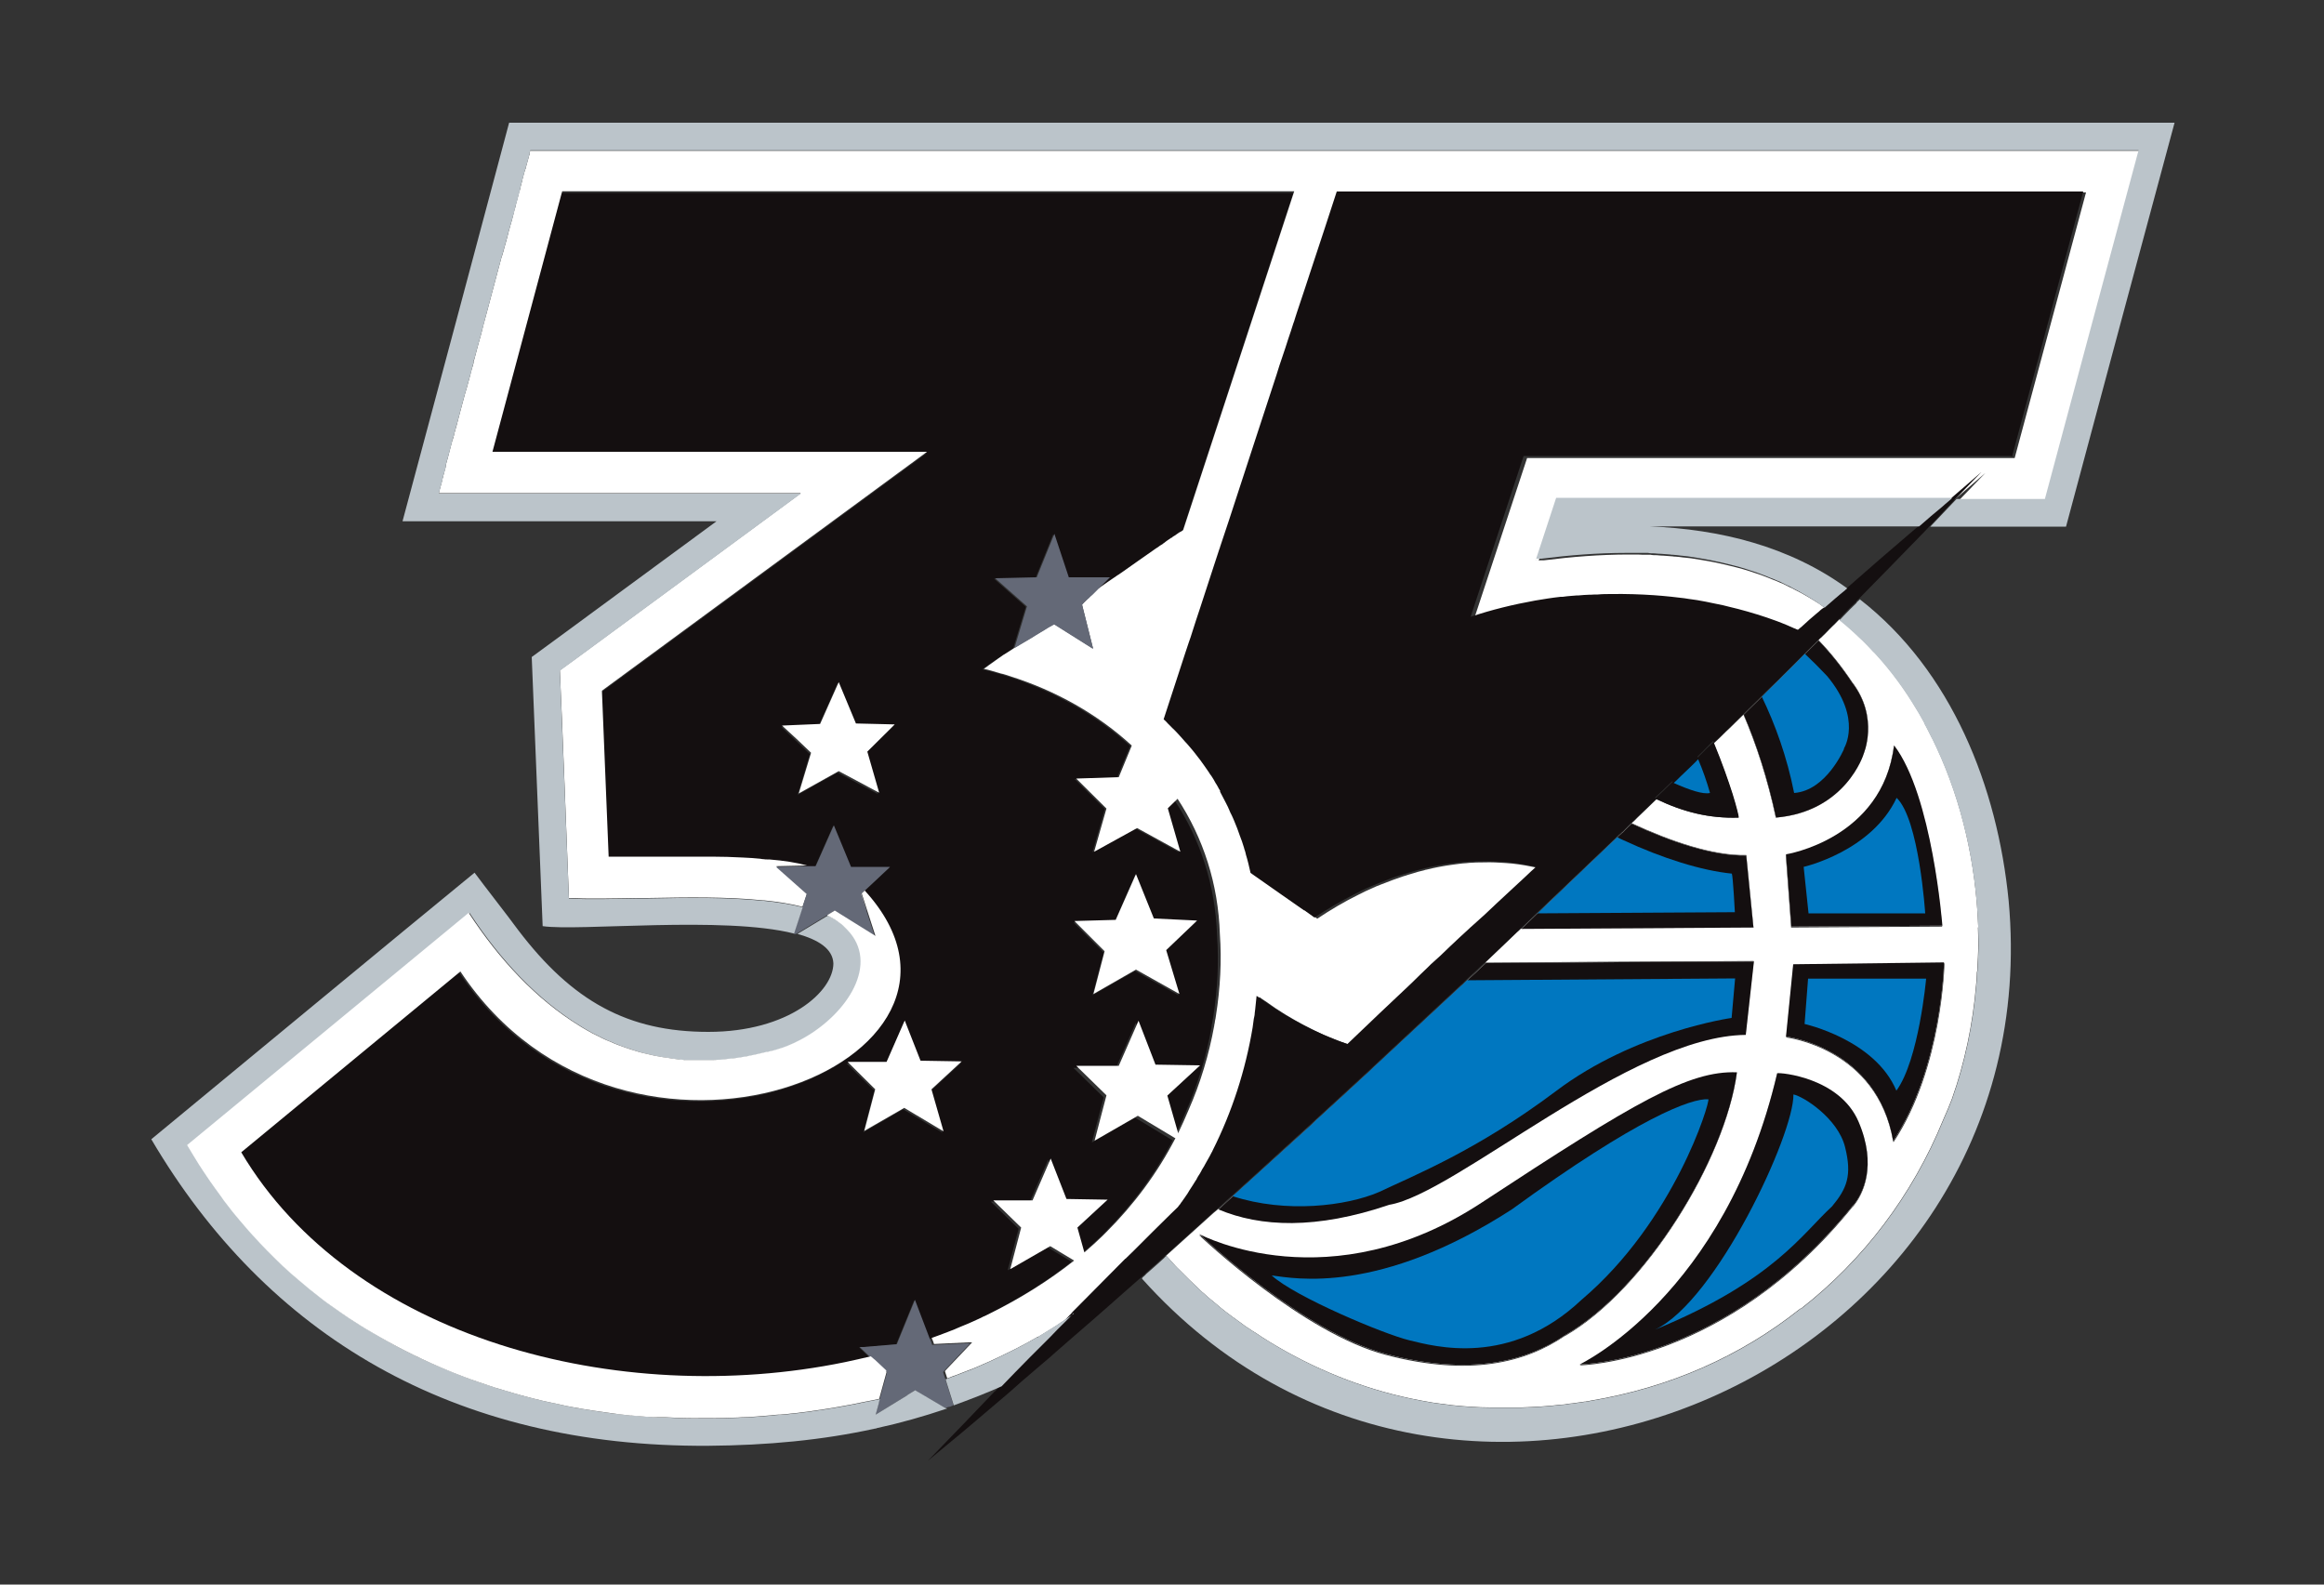 <?xml version="1.0" encoding="UTF-8"?>
<svg xmlns="http://www.w3.org/2000/svg" xmlns:xlink="http://www.w3.org/1999/xlink" id="Layer_1" data-name="Layer 1" viewBox="0 0 100 68.18">
  <rect x="0" y="0" width="100" height="68.18" fill="#333333" stroke="none"/>
  <defs>
    <style>
      .cls-1 {
        clip-path: url(#clippath);
      }

      .cls-2 {
        fill: none;
      }

      .cls-2, .cls-3, .cls-4, .cls-5, .cls-6, .cls-7, .cls-8 {
        stroke-width: 0px;
      }

      .cls-9 {
        clip-path: url(#clippath-1);
      }

      .cls-3 {
        fill: #646977;
      }

      .cls-4 {
        fill: #140f10;
      }

      .cls-5 {
        fill: #bbc4ca;
      }

      .cls-6 {
        fill: #fff;
      }

      .cls-7 {
        fill: #ec008c;
      }

      .cls-8 {
        fill: #0077c0;
      }
    </style>
    <clipPath id="clippath">
      <rect class="cls-2" y="0" width="100" height="68.18"></rect>
    </clipPath>
    <clipPath id="clippath-1">
      <rect class="cls-2" y="0" width="100" height="68.18"></rect>
    </clipPath>
  </defs>
  <g id="OM_35_Anniv_FULL_COLOR" data-name="OM 35 Anniv_FULL_COLOR">
    <g class="cls-1">
      <g class="cls-9">
        <polyline class="cls-7" points="64.63 25.93 64.62 25.93 64.63 25.92 64.63 25.93"></polyline>
        <path class="cls-6" d="m85.12,39.89s0-.02,0-.03v-.03c-.1-2.66-.69-5.31-1.79-7.68-.04-.08-.07-.15-.11-.23-.03-.07-.07-.15-.11-.22-.05-.1-.1-.2-.15-.3-.05-.1-.1-.2-.16-.3,0,0,0,0,0-.02-.05-.09-.1-.19-.15-.27-.05-.1-.11-.19-.17-.29-.51-.86-1.1-1.67-1.77-2.4-.04-.04-.08-.09-.12-.12-.11-.12-.22-.24-.34-.36-.08-.08-.16-.16-.24-.23-.27-.26-.56-.52-.86-.76-.04.04-.07.07-.1.1-.07.07-.13.14-.2.2l-.1.1-.05.05c-.1.11-.21.21-.31.31-.02.02-.03.04-.06.05l-.08.08c.52.54,1,1.14,1.44,1.8,1.19,1.54.49,3.11.49,3.11,0,0-.76,2.47-3.77,2.73-.36-1.68-.84-3.15-1.39-4.43-.19.19-.39.38-.59.58l-.18.17c-.16.16-.33.33-.51.49.35.85.61,1.59.79,2.16.18.58.27.96.27,1.03-1.26.04-2.37-.24-3.52-.79-.29.28-.56.54-.82.79l-.02.02c-.07.08-.15.15-.23.22,1.71.79,3.5,1.4,4.93,1.37l.31,3.11-10.01.06c-.06.06-.12.12-.18.17-.39.38-.83.79-1.35,1.29,6.12-.05,11.55-.07,11.55-.07l-.35,3.16c-4.96.04-12.49,6.84-15.34,7.31-3.15,1.07-5.54.96-7.35.2-.06.05-.12.11-.19.16l-.72.65c-.44.4-.89.8-1.33,1.2.04.04.08.09.12.13.09.1.18.2.27.3.06.06.12.13.19.19l.29.29s.06.06.09.09c.02.02.03.03.05.05.06.06.13.12.19.18.08.08.16.15.24.23h0c.06.06.12.12.19.17.09.08.17.16.26.23.16.13.32.26.48.4.08.06.16.13.24.19.02,0,.02.02.04.03.07.05.14.1.21.16.02,0,.03.02.05.03,0,0,.02.02.03.02.1.07.19.15.3.22.04.03.08.06.12.09.06.04.12.09.18.12.1.07.2.14.31.2.2.14.41.27.62.4h0c1.87,1.14,3.93,1.98,6.08,2.43.3.06.6.12.91.17.12.02.24.03.36.05.08,0,.16.02.23.03.05,0,.09.01.14.02.03,0,.06,0,.09.01.27.03.54.05.82.07.29.02.57.03.86.03.1,0,.19,0,.3,0,.23,0,.45,0,.67,0,.12,0,.23,0,.35,0,.58-.02,1.14-.05,1.71-.12.11,0,.23-.02.33-.04.11-.01.22-.02.33-.04.12-.02.24-.03.35-.05.03,0,.06,0,.08-.01.06,0,.11-.02.17-.03,3.42-.57,6.47-1.92,9.03-3.96,0,0,.01,0,.02,0,0,0,0,0,.01,0,2.69-2.1,4.8-4.89,6.12-8.12t0,0s.02-.05.03-.07c.12-.27.24-.55.35-.84.55-1.56.9-3.22,1.04-4.91.02-.14.02-.27.03-.41,0-.06,0-.13.02-.19v-.02c.02-.37.04-.75.05-1.12,0-.23-.02-.47-.02-.71m-3.62-7.82c1.65,2.15,2.08,7.77,2.08,7.77l-6.5.04-.23-3.11s4.15-.65,4.65-4.69m-14.15,25.37c-1.69,1.15-4.1,1.77-7.71.82-3.56-.93-7.91-5.03-8.04-5.16.16.08,5.63,2.93,12.15-1.35,6.61-4.34,8.92-5.69,10.99-5.61-.5,3.73-3.92,9.31-7.38,11.3m12.38-5.57c-5.46,6.77-11.76,6.84-11.76,6.84,0,0,6.26-2.96,8.5-12.53.15-.04,2.69.19,3.5,2.08.81,1.88.19,3.11-.23,3.61m1.73-2.77c-.69-4.04-4.61-4.5-4.61-4.5l.31-3.11,6.5-.08s-.08,4.5-2.19,7.69"></path>
        <path class="cls-6" d="m74.74,46.14c-.5,3.73-3.92,9.31-7.38,11.3-1.69,1.15-4.1,1.77-7.71.82-3.56-.93-7.91-5.03-8.05-5.16.16.08,5.63,2.93,12.15-1.35,6.61-4.34,8.92-5.69,10.99-5.61"></path>
        <path class="cls-6" d="m75.47,41.37l-.35,3.16c-4.96.04-12.49,6.84-15.34,7.31-3.15,1.07-5.54.96-7.35.2.07-.06.14-.12.2-.18l.26-.24s.1-.09.15-.13c.35-.32.7-.63,1.05-.95l1.26-1.15c.37-.33.73-.67,1.1-1l.02-.02s.1-.09.15-.14c.77-.71,1.55-1.42,2.33-2.14l.2-.19c1.26-1.17,2.52-2.34,3.74-3.48.02-.01.03-.02.05-.04l.05-.05s.05-.05.07-.07c.02-.02.05-.05.07-.07.09-.08.17-.16.26-.24.11-.1.22-.2.33-.31.08-.07.15-.14.22-.2,6.12-.05,11.55-.07,11.55-.07"></path>
        <path class="cls-6" d="m75.47,39.91l-10.01.06.14-.13.26-.25.28-.27h0l3.36-3.2.04-.04.04-.04h0s0,0,0,0l.09-.09.07-.06.06-.06h.02c.08-.09.15-.16.23-.24l.08-.08s.05-.05.08-.07c1.71.79,3.5,1.4,4.93,1.37l.31,3.11Z"></path>
        <path class="cls-6" d="m79.73,51.87c-5.46,6.77-11.76,6.84-11.76,6.84,0,0,6.26-2.96,8.5-12.53.15-.04,2.69.19,3.5,2.08s.19,3.11-.23,3.61"></path>
        <path class="cls-6" d="m80.19,32.45s-.76,2.47-3.77,2.73c-.36-1.68-.84-3.15-1.39-4.43l.21-.21c.16-.16.33-.32.5-.49l.06-.06h0s.08-.08.12-.12l.08-.08c.16-.16.33-.32.51-.49.15-.15.29-.3.44-.44l.22-.22c.15-.15.3-.3.44-.44l.05-.05.59-.59h0c.52.54,1,1.14,1.44,1.8,1.19,1.54.49,3.11.49,3.11"></path>
        <path class="cls-6" d="m83.58,39.83l-6.5.04-.23-3.11s4.15-.65,4.65-4.69c1.65,2.15,2.08,7.77,2.08,7.77"></path>
        <path class="cls-6" d="m83.65,41.41s-.08,4.5-2.19,7.69c-.69-4.04-4.61-4.5-4.61-4.5l.31-3.11,6.5-.08Z"></path>
        <path class="cls-4" d="m50.6,34.39l-.02.02-.4.39.54,1.87-1.86-1.02-1.85,1.02.53-1.86-1.3-1.29,1.83-.06.56-1.36c-1.46-1.34-3.28-2.36-5.29-3-.08-.02-.16-.05-.25-.08-.06-.02-.12-.04-.19-.05-.1-.03-.2-.06-.31-.09-.11-.02-.21-.05-.32-.08.01-.01.03-.02.04-.03.05-.05.12-.09.18-.13.05-.04.11-.08.17-.12.06-.04.12-.08.18-.12.03-.02.06-.04.1-.06.03-.02.06-.05.1-.07h0s.03-.02.05-.03c.02-.01.03-.02.05-.03,0,0,.02,0,.02-.01,0,0,.02-.02.03-.02.13-.09.27-.19.41-.29l.54-1.78-1.37-1.21h.04l1.76-.04v-.02s.75-1.85.75-1.85l.62,1.87h1.79l-.51.51c.27-.19.54-.38.81-.56.02-.02.03-.02.05-.03.02-.02.05-.04.08-.06.02-.01.04-.02.05-.03.04-.03.09-.06.13-.09.06-.05.12-.09.18-.13.12-.09.25-.17.37-.26.12-.09.25-.17.36-.25.09-.06.17-.12.26-.17,0,0,0,0,0,0h0c.06-.04.11-.08.16-.11.03-.02.06-.04.09-.06.04-.02.07-.05.11-.08.02,0,.03-.02.05-.03.03-.02.05-.04.08-.05h0s.02-.02.02-.02c0,0,.02-.01.03-.02.03-.02.06-.04.09-.06t0,0s.05-.03.07-.05c.03-.02.06-.04.09-.06,0,0,.01,0,.02-.01,0,0,.02,0,.02-.02,0,0,0,0,.02-.01,0,0,0,0,0,0,0,0,.01,0,.02,0h0s.02-.01.02-.02c0,0,.01-.01.02-.02.02-.01.03-.02.05-.03.05-.04.09-.07.14-.1,0,0,.01,0,.02-.01.03-.02.06-.04.09-.06,0,0,.01,0,.02-.01,0,0,.01,0,.02-.01.03-.02.05-.04.08-.05,0,0,.02-.01.03-.02l4.78-14.58h-31.5l-3,11.21h18.71l-13.99,10.28.29,7.14c.1,0,.2,0,.31,0,.35,0,.75,0,1.18,0,.28,0,.57,0,.87,0,.1,0,.21,0,.31,0t0,0s.01,0,.02,0t0,0h0s0,0,0,0h0s0,0,0,0h0c.08,0,.16,0,.24,0h0c.17,0,.35,0,.52,0,.32,0,.65,0,.98,0,.22,0,.44,0,.67.01.16,0,.32,0,.48.02.08,0,.16,0,.23.01.12,0,.24.01.36.02.12,0,.23.02.35.03.05,0,.11,0,.16.02.02,0,.04,0,.05,0h0s.03,0,.04,0c.03,0,.06,0,.09,0,0,0,.02,0,.03,0,.63.05,1.19.14,1.63.26h.39s.78-1.76.78-1.76l.74,1.79h1.68l-1.11,1.04c6.72,7.36-10.3,14.17-17.4,3.48l-9.43,7.78c4.74,8,16.21,11.04,25.98,9.03.37-.08.74-.16,1.11-.25l-.46-.44h.16s1.44-.12,1.44-.12l.78-1.91.4,1.05.24.63c.23-.09.47-.17.7-.26.09-.04.17-.07.26-.1.08-.03.16-.06.23-.1.04-.02.08-.03.12-.05.16-.07.31-.13.47-.2.12-.05.24-.11.35-.16.06-.03.12-.05.17-.08.07-.04.15-.07.22-.11,1.29-.64,2.51-1.4,3.61-2.27l-1.03-.62-1.72.99.47-1.79-1.2-1.17h1.69l.78-1.8.68,1.74,1.77.03-1.3,1.2.3,1.06s.05-.04.08-.06c0,0,0,0,0,0,.23-.2.46-.4.68-.61.06-.06.12-.12.18-.18,1.18-1.18,2.19-2.52,2.97-4.02h-.02s-1.6-.97-1.6-.97l-1.86,1.07.51-1.94-1.3-1.27h1.83l.85-1.94.73,1.89,1.92.03-1.41,1.3.45,1.59v.03c.17-.33.32-.67.46-1,.51-1.16.89-2.39,1.11-3.65,0,0,0-.01,0-.02,0-.06.02-.12.03-.17.01-.07.02-.14.04-.22.19-1.2.25-2.37.17-3.52-.07-2.17-.72-4.14-1.82-5.82m-13.28-2.05l.51,1.77-1.74-.93-1.72.96.53-1.75-.64-.61-.6-.57,1.63-.07.8-1.8.74,1.78,1.67.04-1.18,1.17Zm2.76,14.52l.52,1.82h0s-1.69-1.01-1.69-1.01l-1.71.99.47-1.79-1.19-1.17h1.69l.78-1.79h0s0,0,0,0l.68,1.74,1.77.03-1.3,1.2Zm10.67-4.1l-1.86-1.04-1.83,1.04.48-1.83-1.3-1.3,1.78-.05.87-1.98.76,1.92,1.86.08-1.32,1.27.57,1.89Z"></path>
        <path class="cls-6" d="m22.82,6.46h0s-.02.07-.03.11c0,0,0,.01,0,.02,0,.01,0,.03,0,.04,0,.02-.01.04-.02.05-.03.1-.05.21-.09.33-.01.04-.02.07-.03.11-.01.04-.02.07-.03.11,0,.02,0,.04-.02.06,0,.02,0,.04-.02.06t0,0c-.02.06-.03.12-.05.18h0c-.02.06-.03.13-.05.19h0s0,.02,0,.03c-.02.05-.03.11-.05.17-.01.04-.02.08-.03.12,0,.03-.02.06-.02.09h0s0,.04-.02.06h0c-.02.05-.03.1-.04.15-.02.07-.04.15-.06.23-.02.07-.04.15-.06.22,0,.01,0,.02,0,.03,0,.02,0,.03-.02.05,0,.02,0,.04-.01.05,0,.03-.02.07-.03.1-.01.04-.02.09-.03.13-.03.12-.06.23-.09.35-.02.05-.03.11-.05.17-.02.06-.03.12-.05.18-.01.03-.02.07-.03.1,0,.04-.02.09-.03.13-.05.2-.11.41-.17.62,0,.02-.01.05-.02.07-.01.05-.02.09-.04.14-.01.04-.02.09-.04.13h0s-.02.07-.03.1c-.21.79-.43,1.61-.65,2.44-.07.25-.14.51-.2.77h0c-.05.18-.1.36-.15.54-.05.18-.09.35-.14.53,0,.02-.01.04-.02.06,0,.02,0,.04-.02.06,0,0,0,.02,0,.03h0s0,.02,0,.03c-.02.08-.04.17-.07.25h0s-.03.11-.03.11c-.02.06-.03.11-.04.16-.05.19-.1.37-.15.55-.03.09-.05.18-.08.27-.02.09-.05.17-.07.26-.02.09-.05.17-.07.26-.02.09-.05.18-.07.26-.04.17-.09.33-.13.5-.02.09-.05.17-.07.25-.01.05-.02.09-.04.14,0,.03-.02.06-.02.09,0,0,0,0,0,0,0,.02-.01.05-.02.07,0,.04-.02.07-.03.11,0,.02-.01.03-.02.05-.06.23-.12.44-.17.65-.04.14-.07.27-.11.4h0s0,.01,0,.02c0,0,0,0,0,.01,0,0,0,0,0,.01,0,0,0,.02,0,.02h0s-.02.08-.03.12c-.02.06-.03.12-.05.18-.01.05-.02.09-.04.13,0,0,0,.01,0,.02,0,.04-.02.08-.03.11,0,0,0,.02,0,.03-.06.23-.12.43-.16.59h15.58l-9.6,7.06-.77.56c.09,1.88.32,7.97.39,9.8.82.04,1.86.02,2.99,0,.1,0,.21,0,.32,0h.11c1.62-.03,3.38-.06,4.92.1.02,0,.03,0,.05,0,.6.06,1.16.15,1.67.28h0s0-.01,0-.01h0s.19-.57.19-.57l-1.32-1.17,1.32-.03h0c-.44-.12-1-.21-1.63-.26,0,0-.02,0-.03,0-.03,0-.05,0-.09,0,0,0,.02,0,.02,0-.04,0-.09,0-.13-.01-.05,0-.11-.01-.16-.02-.12-.01-.23-.02-.35-.03-.12,0-.24-.02-.36-.02-.08,0-.16-.01-.23-.01-.16,0-.32-.02-.48-.02-.23,0-.44-.01-.67-.01-.33,0-.65,0-.98,0-.17,0-.35,0-.52,0h0c-.08,0-.16,0-.24,0h0s0,0,0,0h0s0,0,0,0h0s0,0,0,0c0,0-.01,0-.02,0t0,0c-.1,0-.21,0-.31,0-.3,0-.59,0-.87,0-.43,0-.83,0-1.18,0-.11,0-.21,0-.31,0l-.29-7.14,13.99-10.28h-18.7l3-11.21h31.5l-4.78,14.58s-.02.01-.03.02c-.03.02-.05.04-.08.05,0,0,0,0-.02.01,0,0,0,0-.02.01-.01,0-.03.02-.04.03-.02,0-.03.02-.05.03-.05.03-.1.07-.16.11-.02,0-.03.02-.05.03,0,0-.01,0-.02.02,0,0-.02,0-.02.02,0,0,0,0-.02,0,0,0,0,0,0,0,0,0,0,0-.02.01,0,0-.02.01-.02.02,0,0,0,0-.02.01-.03.02-.06.04-.09.06-.02.02-.05.03-.07.05h0s-.06.05-.09.07c0,0-.02.01-.03.02,0,0-.02.01-.02.02h0s-.05.03-.08.05c-.02.01-.03.02-.05.03-.04.03-.07.05-.11.08-.02.01-.03.02-.05.03-.28.2-.57.4-.87.61-.17.12-.33.23-.51.36-.05.03-.09.06-.13.09-.04.03-.09.06-.13.09-.02,0-.03.02-.05.03-.27.18-.54.37-.81.56l-.21.21-.02.02-.07.06h0s-.03.03-.05.05h0s-.03.03-.05.05l-.29.29s0,0,0,0h0s0,.02,0,.02l.46,1.83h0v.04s-1.66-1.05-1.66-1.05c-.15.08-.33.18-.51.3-.06.03-.13.08-.2.12-.03.02-.07.04-.1.06-.06.04-.13.08-.19.12h-.02s-.01.02-.01.02l-.04.02-.39.23-.03.02c-.05.03-.11.07-.16.1-.14.09-.28.18-.42.27l-.05.03s-.02.01-.03.02c0,0-.01,0-.02.01-.02.01-.03.02-.05.03.02,0,.03-.02.05-.03-.15.1-.3.21-.44.31-.07.05-.14.1-.21.15-.05.04-.11.08-.16.12-.02,0-.03.02-.04.03.11.02.21.05.32.08.1.03.2.06.31.09.06.02.12.04.19.05.08.02.16.05.25.08,2.02.63,3.83,1.66,5.29,3l-.56,1.36-1.83.06,1.3,1.29-.53,1.86,1.85-1.02,1.86,1.02-.54-1.87.4-.39.02-.02c1.1,1.68,1.75,3.65,1.82,5.82.08,1.14.02,2.32-.17,3.52-.01.07-.02.15-.04.22,0,.06-.02.12-.03.17,0,0,0,0,0,.02-.23,1.27-.6,2.49-1.11,3.65-.14.33-.29.67-.45,1v-.03s-.46-1.6-.46-1.6l1.41-1.3-1.92-.03-.73-1.89-.85,1.94h-1.83l1.3,1.27-.51,1.95,1.86-1.07,1.6.96h.02c-.78,1.51-1.79,2.86-2.97,4.04-.06.06-.12.12-.18.18-.25.24-.5.47-.77.7h0s-.3-1.07-.3-1.07l1.3-1.2-1.77-.03-.68-1.74-.78,1.8h-1.69l1.2,1.17-.47,1.79,1.72-.99,1.03.62c-1.1.87-2.32,1.63-3.61,2.27-.07.04-.15.07-.22.11-.06.02-.12.05-.17.08-.12.05-.23.11-.35.16-.16.07-.31.14-.47.2-.04.02-.08.03-.12.05-.08.03-.16.07-.23.1-.09.03-.18.07-.26.1-.24.09-.47.18-.7.26l.06.14.02.06.02.06,1.48-.07h.16s-1.14,1.2-1.14,1.2l-.03.04.1.31c.13-.05.3-.12.4-.15.12-.05.24-.09.36-.14.02,0,.04-.01.05-.02.02,0,.05-.02.08-.03.09-.03.17-.07.26-.1.12-.05.24-.1.37-.16.47-.2.94-.43,1.4-.66.32-.16.63-.33.94-.51h0s.02-.01.03-.02c0,0,0,0,.02,0,0,0,.01,0,.02-.01.01,0,.03-.01.04-.02h0s0,0,0,0c.12-.08.24-.14.36-.22.14-.09.27-.17.4-.25.13-.09.26-.18.4-.26.13-.09.26-.18.39-.27h0c.76-.77,1.52-1.53,2.26-2.27h.01c.22-.22.43-.44.65-.65l.55-.55c.26-.25.52-.51.77-.76.09-.09.19-.18.28-.27,0,0,0,0,0,0,.01-.01.02-.02.03-.04,0-.01.02-.02.03-.04.02-.04.05-.08.08-.11.03-.03.05-.07.08-.11.05-.07.09-.13.14-.2.02-.02.03-.05.05-.07.03-.05.06-.1.09-.15.1-.15.19-.29.28-.44,0-.02.02-.03.03-.04,0,0,0,0,0-.01.02-.04.04-.08.06-.11.05-.08.1-.16.15-.25.02-.03.04-.06.05-.09.04-.06.07-.13.11-.19.03-.05.06-.11.09-.16.06-.12.12-.23.19-.35.02-.03.03-.05.04-.08.83-1.66,1.41-3.45,1.72-5.29.02-.12.04-.25.05-.37.02-.09.03-.17.04-.25,0-.05.02-.11.02-.16.02-.19.05-.39.06-.58.08.06.15.11.23.16.03.02.06.04.09.06.12.09.25.17.37.26.54.36,1.11.68,1.68.96.17.08.33.16.5.23.09.03.17.07.26.11.09.04.17.07.26.1.08.03.17.07.26.1.09.03.17.06.26.09.93-.88,1.85-1.76,2.77-2.63.23-.23.47-.45.7-.68l.11-.11c.07-.06.14-.13.21-.19.07-.06.14-.13.21-.19.28-.26.55-.52.82-.78l.36-.33c.08-.07.16-.14.23-.21.16-.15.33-.31.5-.45l.53-.5c.41-.39.83-.77,1.24-1.15.14-.13.28-.26.43-.4-.38-.08-.75-.15-1.12-.19-.19-.02-.37-.03-.56-.04h0c-.29-.02-.57-.02-.86-.01-.1,0-.2,0-.3.01-.09,0-.18.01-.27.02-.1,0-.21.02-.32.03-.1.02-.2.02-.3.04-.37.05-.74.12-1.1.21-.04,0-.07.02-.11.03-.11.03-.23.05-.34.09-.12.04-.25.07-.37.11-.05.02-.11.04-.16.05-.33.11-.66.23-.98.36-.13.05-.26.1-.38.16-.1.04-.19.09-.29.13-.1.05-.2.1-.3.15-.61.3-1.2.65-1.77,1.03l-.43-.31h-.02c-.24-.17-.72-.5-.96-.67h0l-1.34-.94c-.06-.26-.12-.53-.2-.79-.02-.06-.03-.13-.05-.19-.01-.03-.02-.07-.03-.1-.03-.09-.06-.19-.09-.28-.03-.08-.05-.16-.09-.24-.07-.21-.15-.42-.24-.63-.04-.09-.07-.17-.11-.25-.03-.07-.06-.14-.1-.21-.02-.03-.03-.06-.04-.09-.01-.03-.02-.06-.04-.09-.03-.05-.05-.11-.08-.16-.08-.16-.16-.31-.24-.46,0,0,0,0,0-.01,0,0,0-.01,0-.02,0,0,0,0,0-.02,0-.01,0-.02-.02-.03,0-.01,0-.02-.02-.03-.02-.04-.05-.09-.07-.13-.02-.05-.05-.09-.08-.13-.06-.11-.12-.21-.19-.32-.03-.04-.06-.09-.09-.13-.12-.19-.25-.37-.38-.54-.08-.1-.16-.21-.24-.31-.08-.1-.16-.2-.25-.3h0s0,0,0-.01t0,0c-.05-.06-.11-.13-.17-.19-.12-.13-.23-.26-.35-.39-.06-.06-.12-.13-.19-.19-.06-.06-.12-.13-.19-.19-.06-.06-.13-.12-.19-.19.28-.85.59-1.81.93-2.85.05-.15.1-.3.15-.45.05-.16.1-.32.16-.48.11-.32.21-.65.32-.98.2-.61.41-1.25.62-1.9.07-.22.15-.44.22-.67,0-.03.02-.06.03-.09.13-.38.25-.76.38-1.14.68-2.08,1.38-4.22,2.05-6.27.09-.26.17-.51.25-.77.08-.26.16-.51.25-.76.07-.23.15-.45.22-.67.03-.07.05-.15.07-.21.05-.16.11-.33.16-.49.09-.28.18-.56.28-.84.06-.19.12-.39.19-.58.43-1.31.82-2.51,1.17-3.56h32.12l-3.07,11.43h-20.98l-2.28,6.92c.89-.3,1.82-.54,2.78-.7.36-.06.72-.12,1.09-.16.03,0,.06,0,.09,0,.12-.02.25-.03.37-.04.08,0,.17-.02.25-.02.02,0,.05,0,.07,0,.15-.01.3-.02.45-.03.02,0,.05,0,.07,0,.1,0,.2,0,.3-.01.2-.01.39-.01.59-.02h0c.61,0,1.22,0,1.82.05.13,0,.25.02.38.03.25.02.51.05.75.08.13.02.25.03.37.05.25.03.49.08.74.12.08.02.16.03.24.05.16.03.33.07.49.1.08.02.16.04.24.06.56.13,1.11.29,1.65.47.15.05.3.11.45.16.08.03.15.06.23.09.08.03.15.06.22.09.15.06.29.12.44.19.05-.05.11-.1.17-.14.22-.2.43-.39.68-.6l.04-.03c.05-.05.11-.1.16-.14,0,0,.02-.01.02-.01.02-.02.03-.03.05-.04-.07-.05-.13-.1-.2-.14-.05-.04-.1-.07-.15-.11-.34-.22-.68-.42-1.04-.6-.07-.04-.15-.08-.22-.11-.08-.04-.16-.08-.24-.12-.05-.03-.1-.05-.16-.07-.05-.02-.11-.05-.16-.07-.06-.02-.12-.05-.18-.07-.08-.03-.16-.07-.25-.1-.08-.03-.16-.06-.23-.09-.35-.12-.7-.24-1.06-.33-.34-.09-.69-.17-1.04-.24t0,0c-.31-.06-.63-.11-.95-.16-.09-.01-.19-.02-.28-.03,0,0-.01,0-.02,0-.12-.02-.24-.03-.36-.04-.04,0-.07,0-.11-.01-.13-.01-.26-.02-.39-.03-.09,0-.19-.01-.29-.02-.09,0-.19,0-.28-.02-.02,0-.04,0-.06,0h-.05s-.03,0-.05,0h-.01s0,0,0,0h0c-.13,0-.26,0-.38-.01h-.39c-1.23,0-2.46.1-3.65.25,0,0,0,0-.01,0,0,0-.02,0-.03,0,0,0-.02,0-.02,0h-.03s-.02,0-.02,0c0,0,0,0-.01,0,0,0,0,0-.02,0-.02,0-.05,0-.08.01h0c.24-.73.62-1.89.86-2.63h17.07s-.03,0-.03,0c.05-.04.09-.08.14-.12l1.18-1.02-1.1,1.14h3.8c.68-2.56,3.36-12.51,4.03-15H22.82Zm41.8,19.47h0s0,0,0,0c0,0,0,0,0,0"></path>
        <polygon class="cls-6" points="37.32 32.34 37.83 34.11 36.09 33.18 34.37 34.14 34.9 32.39 34.9 32.39 34.26 31.78 33.65 31.22 35.29 31.15 36.09 29.35 36.83 31.13 38.5 31.17 37.32 32.34"></polygon>
        <polygon class="cls-6" points="40.08 46.87 40.6 48.68 38.91 47.67 37.19 48.66 37.66 46.87 36.47 45.69 38.15 45.69 38.93 43.91 39.61 45.64 41.38 45.67 40.08 46.87"></polygon>
        <polygon class="cls-6" points="50.18 40.88 50.75 42.77 48.88 41.72 47.05 42.77 47.53 40.93 46.23 39.63 48.01 39.58 48.88 37.61 49.65 39.52 51.51 39.61 50.18 40.88"></polygon>
        <path class="cls-3" d="m41.02,60.46h0s-.01.02-.02.02c-.02,0-.07.03-.12.05,0,0-.02,0-.03,0-.06.02-.06.01-.1.03-.02,0-.03.01-.04.02,0,0,0,0,0,0h-.05s-1.17-.68-1.17-.68h0s0,0,0,0h-.01s-.11-.07-.11-.07l-.31.19-.03.02h0s-.02.02-.02.02h0s0,0,0,0l-1.34.82.14-.51v-.02s0,0,0,0l.04-.14.32-1.16-.04-.03-.49-.46-.05-.04-.14-.12-.46-.44h.16s1.44-.12,1.44-.12l.78-1.91.4,1.05.24.63.06.14.02.06.02.06,1.48-.07h.16s-1.14,1.2-1.14,1.2l-.03.04.1.31.04.14h0s.31.98.31.98Z"></path>
        <path class="cls-3" d="m37.28,39.18l.36,1.11-1.75-1.09-.33.2h0l-1.31.79h-.02s-.05,0-.08-.01h0s.37-1.13.37-1.13h0s0-.01,0-.01h0s.19-.57.19-.57l-1.32-1.17,1.31-.03h.4s.78-1.76.78-1.76l.74,1.79h1.68l-1.11,1.04-.13.12.23.72Z"></path>
        <path class="cls-3" d="m47.74,24.86l-.51.51-.21.21-.02.02-.07.06h0s-.03.03-.05.05h0s-.03.03-.05.05c0,0,0,0-.02.01-.06.05-.12.11-.16.15,0,0-.02.02-.03.03,0,.01-.02.02-.03.04,0,0-.01.02-.02.02,0,0,0,0,0,.01,0,0,0,0,0,.01,0,0,0,0,0,0,0,0,0,0,0,0h0s0,.02,0,.02l.46,1.83h0v.04s-1.67-1.05-1.67-1.05c-.15.08-.33.18-.51.3-.06.03-.13.08-.2.12-.03.02-.07.04-.1.06-.06.04-.13.08-.19.12h-.02s-.01.02-.01.02l-.04.02-.39.23-.03.02-.16.09-.06.04h0s.54-1.8.54-1.8l-1.37-1.21h.04l1.76-.04v-.02s.75-1.85.75-1.85l.62,1.87h1.79Z"></path>
        <path class="cls-4" d="m86.57,19.67l3.07-11.43h-32.12c-.34,1.05-.74,2.26-1.17,3.56-.06.19-.13.39-.19.58-.09.28-.19.56-.28.84-.05.16-.11.32-.16.49-.02.07-.04.14-.07.21-.07.22-.14.44-.22.67-.08.25-.16.5-.25.76-.09.25-.17.51-.25.77-.67,2.06-1.38,4.2-2.05,6.27-.13.38-.25.76-.38,1.14,0,.03-.02.06-.03.09-.07.22-.15.45-.22.67-.21.65-.42,1.28-.62,1.9-.11.33-.22.66-.32.98-.05.16-.1.32-.16.48-.05.16-.1.31-.15.45-.34,1.04-.65,2-.93,2.85.07.06.13.12.19.19.06.06.12.12.19.19.06.06.13.12.19.19.12.13.24.26.35.39.06.06.12.13.17.19t0,0s0,0,0,0h0c.09.1.17.2.25.3.08.1.16.21.24.31.13.18.26.36.38.54.03.05.05.09.09.13.07.1.13.21.19.32.03.04.05.08.08.13.02.04.05.09.07.13,0,0,.02.02.02.03,0,.01.02.02.02.03,0,0,0,0,0,.02,0,0,0,.01,0,.02,0,0,0,0,0,.01.08.15.16.3.24.46.03.05.05.11.08.16.02.03.03.06.04.09.02.03.03.06.04.09.03.07.06.14.1.21.04.08.07.16.11.25.09.21.17.42.24.63.03.08.06.16.09.24.03.09.06.19.09.28,0,.03.02.07.03.1.02.06.04.13.05.19.08.26.14.52.2.79l1.34.94h0c.24.17.72.5.96.67h.02l.43.31c.57-.38,1.16-.72,1.77-1.03.1-.05.2-.1.3-.15.1-.05.19-.09.29-.13.13-.06.26-.11.38-.16.32-.13.65-.26.98-.36.05-.02.11-.03.16-.05.12-.04.25-.07.37-.11.12-.03.23-.06.34-.09.04,0,.08-.02.11-.03.37-.09.73-.16,1.1-.21.1-.01.2-.02.3-.04.11-.01.21-.02.32-.03.09,0,.18-.01.27-.02.1,0,.19,0,.3-.01.28,0,.57,0,.86.01h0c.19,0,.37.02.56.04.37.04.75.1,1.12.19-.15.13-.29.27-.43.4-.41.38-.83.77-1.24,1.15l-.53.5c-.17.15-.33.3-.5.45-.08.07-.16.14-.23.21l-.36.33c-.28.26-.55.52-.82.78-.07.06-.14.13-.21.19-.07.06-.14.13-.21.19l-.11.11c-.23.22-.47.45-.7.68-.93.87-1.85,1.75-2.77,2.63-.09-.03-.17-.06-.26-.09-.09-.03-.17-.06-.26-.1-.09-.03-.17-.07-.26-.1-.09-.04-.17-.07-.26-.11-.17-.08-.33-.15-.5-.23-.58-.28-1.14-.6-1.68-.96-.12-.09-.25-.17-.37-.26-.03-.02-.06-.04-.09-.06-.07-.05-.15-.11-.23-.16-.02.19-.04.39-.06.58,0,.05-.02.11-.02.16,0,.08-.02.16-.04.25-.02.12-.03.25-.05.37-.31,1.85-.89,3.64-1.72,5.29-.01.03-.02.05-.04.08-.06.12-.12.23-.19.35-.03.05-.06.11-.09.16-.03.06-.07.13-.11.19-.02.03-.04.06-.05.09-.05.09-.09.17-.15.25-.02.04-.04.07-.06.11,0,0,0,0,0,.01,0,.01-.02.03-.03.04-.09.15-.19.3-.28.44-.03.05-.06.1-.09.15-.02.02-.03.05-.05.07-.05.07-.09.14-.14.2-.02.04-.05.07-.08.11-.02.04-.05.08-.08.11-.01.02-.02.02-.03.04-.01.02-.02.03-.03.04,0,0,0,0,0,0-.09.09-.19.18-.28.27-.26.25-.51.51-.77.76l-.55.55c-.21.21-.43.43-.65.64h-.01c-.74.75-1.5,1.51-2.26,2.28h0s-.04.05-.06.07h0c-.11.12-.22.23-.32.33-.22.21-.43.43-.63.64l-.18.18c-.43.42-.86.86-1.31,1.32-.19.2-.39.4-.59.61,0,0,0,0-.01.01h0s-.04.04-.06.07c-.06.06-.13.14-.19.2h-.01c-.45.47-.9.94-1.35,1.41l-1.53,1.58,1-.83c.6-.49,1.24-1.04,2.04-1.72l.05-.04c.33-.28.63-.54.94-.82.28-.24.56-.48.84-.72.23-.19.45-.38.67-.58.26-.23.52-.45.78-.68l.22-.19c.47-.41.95-.82,1.42-1.24l.1-.09c.39-.34.78-.69,1.17-1.03h0c.06-.05.12-.1.17-.16.24-.21.48-.42.72-.64h0s.06-.05.09-.09c.02-.02.03-.03.05-.04.44-.4.89-.8,1.33-1.2l.72-.65c.06-.05.13-.11.19-.16.07-.06.14-.12.2-.18l.26-.24s.1-.09.15-.13c.35-.32.7-.63,1.05-.95l1.26-1.15c.37-.33.73-.67,1.1-1l.02-.02s.1-.09.15-.14c.77-.71,1.55-1.42,2.33-2.14l.2-.19c1.26-1.17,2.52-2.34,3.74-3.48.02-.01.03-.02.05-.04l.05-.05s.05-.05.07-.07c.02-.02.05-.05.07-.07.09-.08.17-.16.26-.24.11-.1.22-.2.33-.31.08-.07.15-.14.22-.2.52-.5.96-.91,1.35-1.29.06-.05.12-.11.18-.17l.14-.13.26-.25.28-.27h0l3.36-3.2.04-.04.04-.04s0,0-.02,0c0,0,.01,0,.02,0h0l.09-.09.07-.06.06-.06h.02c.08-.09.15-.16.23-.24l.08-.08s.05-.05.08-.07c.08-.07.15-.15.23-.22l.02-.02c.26-.25.54-.51.82-.79-.02,0-.05-.02-.07-.03.07-.07.14-.14.22-.21.08-.07.15-.14.23-.22l.29-.28s.05.02.07.03c.1-.09.19-.19.29-.28.25-.24.51-.48.76-.74,0-.03-.02-.05-.03-.07l.03-.03s.02-.02.03-.03c.09-.09.19-.18.28-.28.06-.06.12-.12.18-.18.03-.03.05-.05.08-.08.03-.03.05-.05.08-.08,0,.02.02.05.03.07.17-.16.35-.33.51-.49l.18-.17c.2-.19.39-.39.59-.58l.21-.21c.16-.16.33-.32.5-.49l.06-.06h0s.08-.08.12-.12l.08-.08c.16-.16.33-.32.51-.49.15-.15.29-.3.44-.44l.22-.22c.15-.15.3-.3.44-.44l.05-.05.59-.59h0l.08-.08s.04-.03.05-.05c.11-.1.21-.2.31-.31l.05-.05.1-.1c.07-.06.14-.13.2-.2.03-.03.06-.06.1-.1h0s0,0,0,0l.19-.2c.18-.19.36-.37.55-.55v-.02s.14-.13.14-.13h0c.87-.88,1.74-1.78,2.59-2.65.15-.15.29-.3.42-.44.26-.27.5-.52.72-.76l.41-.43,1.1-1.14-1.18,1.02s-.09.08-.14.12h.03,0s-.03,0-.03,0c-.05.05-.1.09-.15.13-.08.07-.16.13-.23.2-.33.27-.67.56-1.01.86-.13.11-.26.22-.39.33-.79.67-1.65,1.42-2.7,2.34-.02,0-.03.02-.04.03l-.03.02s-.02.02-.03.03c-.29.23-.59.5-.88.75-.02.02-.03.03-.05.04,0,0,0,0-.02.01-.05.04-.11.09-.16.14l-.04.03c-.25.21-.47.4-.68.6-.06.05-.11.09-.17.14-.15-.06-.29-.12-.44-.19-.07-.03-.15-.06-.22-.09-.07-.03-.15-.06-.23-.09-.15-.05-.3-.11-.45-.16-.54-.18-1.09-.34-1.65-.47-.08-.02-.16-.04-.24-.06-.16-.03-.33-.07-.49-.1-.08-.02-.16-.03-.24-.05-.25-.05-.49-.09-.74-.12-.12-.02-.25-.04-.37-.05-.25-.03-.5-.06-.75-.08-.12-.01-.25-.02-.38-.03-.6-.04-1.21-.06-1.82-.05h0c-.19,0-.39,0-.59.02-.1,0-.2,0-.3.01-.02,0-.05,0-.07,0-.15,0-.3.02-.45.03-.02,0-.05,0-.07,0-.08,0-.17.02-.25.02-.12.01-.25.02-.37.04-.03,0-.06,0-.09,0-.37.04-.73.1-1.09.16-.95.17-1.89.4-2.78.7l2.28-6.92h20.98Zm-9.94,9.39h0s0,0,0,0h0Zm-3.95,3.88h0,0s0,0,0,0Zm-4.35,4.2h0s0,0,0,0c0,0,0,0,0,0m-.53.51h0s0,0-.01.02c0,0,0,0,0-.02"></path>
        <path class="cls-5" d="m40.67,60.58l-1.17-.69h0s0,0,0,0h-.01s-.11-.07-.11-.07l-.31.19-.03.02h0s-.02.02-.02.02h0s0,0,0,0l-1.34.82.14-.51v-.02s0,0,0,0l.04-.14c-.18.04-.41.09-.59.12-.05.01-.1.02-.15.03-.71.15-1.42.27-2.13.37h0c-.15.02-.31.05-.46.06-.11.02-.23.03-.34.04-.2.02-.4.05-.6.06-.02,0-.05,0-.07,0-.11,0-.21.02-.32.03-.2.02-.4.03-.61.05-.19.01-.37.03-.56.03,0,0-.02,0-.02,0h0s0,0,0,0t0,0s0,0,0,0h0c-.14.01-.29.02-.43.02-.5.02-.99.02-1.49.02-.1,0-.21,0-.32,0-.37,0-.75-.02-1.13-.04-.02,0-.05,0-.07,0-.04,0-.08,0-.12,0h-.07s-.02,0-.02,0h-.02s-.09,0-.14-.01c-.02,0-.04,0-.06,0-.1,0-.2-.02-.3-.02-.2-.02-.4-.03-.61-.05-.04,0-.09,0-.13-.01-.07,0-.15-.02-.22-.02-.15-.02-.29-.04-.44-.05-.58-.08-1.16-.16-1.74-.27-.18-.03-.36-.07-.54-.11-.25-.05-.49-.11-.74-.16-.32-.07-.64-.16-.95-.24-.09-.03-.19-.05-.28-.08-.18-.05-.36-.11-.54-.16-.18-.05-.36-.11-.54-.17-.18-.06-.36-.12-.53-.18-.18-.06-.35-.12-.53-.19-.35-.13-.7-.27-1.04-.42-1.03-.43-2.03-.94-2.99-1.52-.16-.09-.32-.19-.48-.29-.16-.1-.32-.2-.47-.3-.31-.21-.61-.42-.92-.64-.11-.08-.22-.16-.33-.25-.31-.24-.62-.49-.92-.75-.12-.1-.23-.2-.35-.3-.12-.11-.23-.21-.34-.31,0,0,0,0,0,0-.22-.21-.44-.43-.66-.65-.22-.22-.43-.45-.64-.68-.11-.12-.21-.23-.31-.35-.18-.21-.36-.42-.54-.64-.09-.12-.18-.23-.27-.35-.08-.1-.15-.19-.22-.3-.09-.12-.18-.25-.27-.37-.07-.1-.15-.21-.22-.31-.1-.14-.19-.29-.29-.43-.06-.09-.13-.19-.19-.29-.17-.28-.34-.55-.51-.84,1.91-1.57,10.17-8.39,12.1-9.98,0,0,0,0,.02-.01,1.34,2.05,2.93,3.73,4.75,4.85.01,0,.02.01.03.02.11.07.22.13.34.2.13.08.27.15.4.21h0c.13.07.26.13.39.19.05.02.1.04.15.06.13.06.27.12.41.17,0,0,0,0,0,0,.18.07.37.13.55.19.19.06.38.12.57.16.1.02.2.05.3.07.1.02.21.05.31.06.1.02.22.04.32.05.06.01.12.02.19.03.12.02.24.03.36.05.07,0,.14.01.21.02.06,0,.12,0,.18,0,.06,0,.13,0,.19,0,.07,0,.15,0,.22,0,.06,0,.13,0,.19,0,.14,0,.28,0,.43,0,.07,0,.15,0,.22-.01.15,0,.3-.02.44-.04.07,0,.15-.02.23-.02.15-.02.3-.04.46-.07.09-.01.18-.03.26-.05.14-.03.28-.05.42-.09.1-.02.19-.05.3-.07.05,0,.1-.02.15-.03l.13-.03c.12-.03.24-.07.36-.11.03,0,.06-.02.09-.03.09-.03.19-.07.28-.11.1-.04.2-.09.3-.14.05-.02.09-.05.14-.07.04-.02.09-.05.13-.07,1.89-1.06,3.3-3.21,1.88-4.67-.03-.03-.06-.06-.09-.09h0s-.06-.06-.09-.09c-.08-.06-.16-.13-.25-.19,0,0,0,0,0,0-.05-.04-.1-.07-.16-.1-.09-.05-.17-.1-.27-.15h0s0,0,0,0l-1.31.79h-.02c.93.26,1.53.65,1.56,1.27,0,1.21-1.92,2.95-5.38,2.95s-5.85-1.31-8.19-4.39c-.43-.59-1.45-1.89-1.87-2.46-3.07,2.51-10.84,8.94-13.91,11.47,4.96,8.43,12.98,13.26,23.97,13.19,2.53-.02,4.9-.24,7.17-.74.03,0,.05,0,.08-.02,1.01-.22,2-.5,2.98-.83,0,0,0,0,0,0,.02,0,.03-.01.05-.02h-.02Zm25.4-36.5h0s.05,0,.08,0c-.03,0-.05,0-.08,0m0,0h0s.05,0,.08,0c-.03,0-.05,0-.08,0m0,0h0s.05,0,.08,0c-.03,0-.05,0-.08,0m0,0h0s.05,0,.08,0c-.03,0-.05,0-.08,0m0,0h0s.05,0,.08,0c-.03,0-.05,0-.08,0m0,0h0s.05,0,.08,0c-.03,0-.05,0-.08,0m0,0h0s.05,0,.08,0c-.03,0-.05,0-.08,0m0,0h0s.05,0,.08,0c-.03,0-.05,0-.08,0m0,0h0s.05,0,.08,0c-.03,0-.05,0-.08,0m0,0h0s.05,0,.08,0c-.03,0-.05,0-.08,0m0,0h0s.05,0,.08,0c-.03,0-.05,0-.08,0m0,0h0s.05,0,.08,0c-.03,0-.05,0-.08,0m0,0h0s.05,0,.08,0c-.03,0-.05,0-.08,0m0,0h0s.05,0,.08,0c-.03,0-.05,0-.08,0m0,0h0s.05,0,.08,0c-.03,0-.05,0-.08,0m0,0h0s.05,0,.08,0c-.03,0-.05,0-.08,0m0,0h0s.05,0,.08,0c-.03,0-.05,0-.08,0m0,0h0s.05,0,.08,0c-.03,0-.05,0-.08,0m0,0h0s.05,0,.08,0c-.03,0-.05,0-.08,0m0,0h0s.05,0,.08,0c-.03,0-.05,0-.08,0m0,0h0s.05,0,.08,0c-.03,0-.05,0-.08,0m0,0h0s.05,0,.08,0c-.03,0-.05,0-.08,0m0,0h0s.05,0,.08,0c-.03,0-.05,0-.08,0M21.91,5.27c-1.07,4.02-3.52,13.19-4.59,17.16h13.51c-.95.69-7.16,5.27-7.95,5.84.12,2.89.35,8.71.47,11.58,1.53.23,7.8-.45,10.82.32h0s.37-1.13.37-1.13c-.51-.13-1.07-.22-1.67-.28-.02,0-.04,0-.05,0-1.54-.16-3.3-.13-4.92-.1h-.11c-.11,0-.21,0-.32,0-1.13.02-2.16.05-2.99,0-.07-1.84-.31-7.93-.39-9.8l.77-.56,9.6-7.06h-15.58c.04-.17.1-.37.16-.59,0,0,0-.02,0-.03,0-.04.02-.07.03-.11h0s0,0,0-.02c.01-.04.02-.09.04-.13.02-.06.03-.12.05-.18,0-.04.02-.08.03-.12h0s0-.02,0-.03c0,0,0,0,0-.01,0,0,0,0,0-.01,0,0,0-.01,0-.02h0c.03-.13.07-.26.11-.4.05-.2.11-.42.17-.65,0-.02,0-.03.02-.05,0-.04.02-.07.03-.11,0-.02.01-.05.02-.07h0s.02-.07.02-.1c.02-.05.03-.09.04-.14.02-.08.04-.16.07-.25.04-.16.09-.33.13-.5.02-.08.05-.17.07-.26.02-.09.05-.17.07-.26.02-.09.05-.17.07-.26.03-.09.05-.18.08-.27.05-.18.1-.36.15-.55.02-.05.03-.11.04-.16l.03-.11h0c.02-.09.05-.17.07-.26,0,0,0-.02,0-.02h0s0-.02,0-.03c0-.02,0-.04.02-.06,0-.02,0-.04.02-.06.05-.18.09-.35.14-.53.05-.18.1-.36.15-.54h0c.07-.26.13-.52.2-.77.22-.83.44-1.65.65-2.44,0-.03.02-.06.03-.1.01-.05.02-.09.04-.13.01-.05.02-.09.04-.14,0-.02.01-.05.02-.07.06-.21.11-.42.17-.62.01-.05.02-.09.03-.13,0-.04.02-.07.03-.1.02-.06.03-.12.05-.18.02-.06.03-.12.05-.17.03-.12.06-.23.1-.35,0-.05.02-.09.03-.13,0-.03.02-.07.03-.1,0-.02,0-.03.01-.05,0-.02,0-.03.01-.05,0,0,0-.02.01-.03.02-.07.04-.15.06-.22.02-.08.04-.15.06-.23.02-.05.03-.1.04-.15h0s0-.04.01-.06h0s.02-.06.02-.09c0-.04.02-.08.03-.12.02-.06.03-.12.05-.17,0,0,0-.02,0-.02h0c.02-.07.03-.13.05-.19h0c.02-.06.03-.12.05-.18h0s.01-.04.02-.06c0-.02.01-.04.02-.06,0-.04.02-.08.03-.11,0-.04.02-.08.03-.11.03-.12.06-.23.09-.33,0-.02.01-.04.02-.05,0-.02,0-.03,0-.04,0,0,0-.02,0-.02,0-.04.02-.07.03-.11h0s69.2,0,69.2,0c-.67,2.49-3.35,12.44-4.03,15h-3.8l-.41.43c-.23.24-.46.49-.72.76h5.84c1.08-4.04,3.59-13.39,4.67-17.38H21.91Zm44.16,18.82s.05,0,.08-.01c-.03,0-.05,0-.08,0h0Zm0,0h0s.05,0,.08,0c-.03,0-.05,0-.08,0m0,0h0s.05,0,.08,0c-.03,0-.05,0-.08,0m0,0h0s.05,0,.08,0c-.03,0-.05,0-.08,0m0,0h0s.05,0,.08,0c-.03,0-.05,0-.08,0m0,0h0s.05,0,.08,0c-.03,0-.05,0-.08,0m0,0h0s.05,0,.08,0c-.03,0-.05,0-.08,0m0,0h0s.05,0,.08,0c-.03,0-.05,0-.08,0m0,0h0s.05,0,.08,0c-.03,0-.05,0-.08,0m0,0h0s.05,0,.08,0c-.03,0-.05,0-.08,0m0,0h0s.05,0,.08,0c-.03,0-.05,0-.08,0m0,0h0s.05,0,.08,0c-.03,0-.05,0-.08,0m0,0h0s.05,0,.08,0c-.03,0-.05,0-.08,0m0,0h0s.05,0,.08,0c-.03,0-.05,0-.08,0m0,0h0s.05,0,.08,0c-.03,0-.05,0-.08,0m0,0h0s.05,0,.08,0c-.03,0-.05,0-.08,0m0,0h0s.05,0,.08,0c-.03,0-.05,0-.08,0m0,0h0s.05,0,.08,0c-.03,0-.05,0-.08,0m0,0h0s.05,0,.08,0c-.03,0-.05,0-.08,0m0,0h0s.05,0,.08,0c-.03,0-.05,0-.08,0m0,0h0s.05,0,.08,0c-.03,0-.05,0-.08,0m0,0h0s.05,0,.08,0c-.03,0-.05,0-.08,0m0,0h0s.05,0,.08,0c-.03,0-.05,0-.08,0m0,0h0s.05,0,.08,0c-.03,0-.05,0-.08,0"></path>
        <path class="cls-5" d="m83.97,21.46s-.1.09-.15.13c-.08.07-.16.13-.23.2-.33.27-.67.56-1.01.86h-11.61c3.05.12,6.04.86,8.52,2.67-.02,0-.03.02-.04.03l-.03.02s-.02.02-.03.03c-.29.23-.59.5-.88.75-.07-.05-.13-.1-.2-.14-.05-.04-.1-.07-.15-.11-.34-.22-.68-.42-1.03-.6-.07-.04-.15-.08-.22-.11-.08-.04-.16-.08-.24-.12-.05-.03-.1-.05-.16-.07-.05-.02-.11-.05-.16-.07-.06-.02-.12-.05-.18-.07-.08-.03-.16-.07-.25-.1-.08-.03-.16-.06-.23-.09-.35-.12-.7-.24-1.06-.33-.34-.09-.69-.17-1.04-.24t0,0c-.31-.06-.63-.11-.95-.16-.09-.01-.19-.02-.28-.03,0,0-.01,0-.02,0-.12-.02-.24-.03-.36-.04-.04,0-.07,0-.11-.01-.13-.01-.26-.02-.39-.03-.09,0-.19-.01-.29-.02-.09,0-.19,0-.28-.02-.02,0-.04,0-.06,0h-.05s-.03,0-.05,0h-.01s0,0,0,0t0,0s0,0,0,0h-.02c-.12,0-.24,0-.36,0h-.39c-1.23,0-2.46.1-3.65.25,0,0,0,0-.01,0,0,0-.02,0-.03,0,0,0-.02,0-.02,0h-.03s-.02,0-.02,0c0,0,0,0-.01,0,0,0,0,0-.02,0-.03,0-.05,0-.08,0,.24-.73.62-1.88.86-2.62h17.04Z"></path>
        <path class="cls-5" d="m49.16,54.97c.06-.05.12-.1.17-.16.24-.21.48-.42.72-.64h0s.06-.05.09-.09c.02-.02.03-.03.05-.04.04.04.08.09.12.13.09.1.18.2.27.3.06.06.13.13.19.19l.29.29s.06.06.09.09c.02.02.03.03.05.05.06.06.13.12.19.18.08.08.16.15.24.23h0c.06.06.12.12.19.17.09.08.17.16.26.23.16.13.32.26.48.4.08.06.16.13.24.19.02,0,.02.02.04.03.07.05.14.1.21.16.02,0,.03.02.05.03,0,0,.02.02.03.02.1.07.19.15.3.22.04.03.08.06.12.09.06.04.12.09.18.12.1.07.2.14.31.2.2.14.41.27.62.4h0c1.87,1.14,3.93,1.98,6.08,2.43.3.06.6.12.91.17.12.02.24.03.36.05.08,0,.16.02.23.03.05,0,.09.01.14.02.03,0,.06,0,.09.01.27.03.54.05.82.07.29.02.57.03.86.03.1,0,.19,0,.3,0,.23,0,.45,0,.67,0,.12,0,.23,0,.35,0,.58-.02,1.14-.05,1.71-.12.11,0,.23-.02.33-.04.11-.01.22-.02.33-.04.12-.02.24-.03.35-.05.03,0,.06,0,.08-.01.06,0,.11-.02.17-.03,3.42-.57,6.47-1.92,9.03-3.96,0,0,.01,0,.02,0,0,0,0,0,.01,0,2.69-2.1,4.8-4.89,6.12-8.12t0,0s.02-.05.03-.07c.12-.27.24-.55.35-.84.55-1.56.9-3.22,1.04-4.91.02-.14.02-.27.03-.41,0-.06,0-.13.02-.19v-.02c.02-.37.04-.75.05-1.12,0-.23-.02-.47-.02-.71,0,0,0-.02,0-.03v-.03c-.1-2.66-.69-5.31-1.79-7.68-.04-.08-.07-.15-.11-.23-.03-.07-.07-.15-.11-.22-.05-.1-.1-.2-.15-.3-.05-.1-.1-.2-.16-.3,0,0,0,0,0-.02-.05-.09-.1-.19-.15-.27-.05-.1-.11-.19-.17-.29-.51-.86-1.1-1.67-1.77-2.4-.04-.04-.08-.09-.12-.12-.11-.12-.22-.24-.34-.36-.08-.08-.16-.16-.24-.23-.27-.26-.56-.52-.86-.76h0s0,0,0,0l.19-.2c.18-.19.36-.37.55-.55v-.02s.14-.13.14-.13h0c3.95,3.07,5.92,8.07,6.4,12.96,1.86,20.22-23.72,31.43-37.29,16.27"></path>
        <path class="cls-5" d="m46.19,56.5s-.04.04-.06.07h0c-.11.12-.22.23-.32.33-.22.21-.43.43-.63.64l-.18.18c-.43.42-.86.86-1.31,1.32-.19.2-.39.4-.59.61-.65.29-1.4.58-2.06.82h0s-.31-.98-.31-.98h0s-.04-.14-.04-.14c.13-.05.3-.12.4-.15.12-.05.24-.09.36-.14.02,0,.04-.01.05-.02.02,0,.05-.02.08-.03.09-.03.17-.07.26-.1.12-.05.24-.1.37-.16.47-.2.94-.43,1.4-.66.32-.16.63-.33.94-.51h0s.02-.01.03-.02c0,0,0,0,.02,0,0,0,.01,0,.02-.01.01,0,.03-.01.04-.02h0s.01,0,.02-.01c0,0,0,0-.02,0,.12-.08.24-.14.36-.22.14-.09.27-.17.4-.25.13-.09.26-.18.4-.26.13-.09.26-.18.39-.27"></path>
        <path class="cls-6" d="m38.11,59l.04.03-.32,1.16c-.18.04-.41.09-.59.12-.05.01-.1.02-.15.03-.71.15-1.42.27-2.13.37h0c-.15.02-.31.05-.46.06-.11.02-.23.03-.34.04-.2.02-.4.05-.6.06-.02,0-.05,0-.07,0-.11,0-.21.02-.32.03-.2.02-.4.03-.61.05-.19.01-.37.03-.56.03h-.03s0,0,0,0t0,0s0,0,0,0h0c-.14.01-.29.02-.43.02-.5.02-.99.02-1.49.02-.1,0-.21,0-.32,0-.37,0-.75-.02-1.13-.04-.02,0-.05,0-.07,0-.04,0-.08,0-.12,0h-.07s-.02,0-.02,0c0,0-.02,0-.02,0-.05,0-.09,0-.14,0-.02,0-.04,0-.06,0-.1,0-.2-.02-.3-.02-.2-.02-.4-.03-.61-.05-.04,0-.09,0-.13-.01-.22-.02-.44-.05-.66-.08-.58-.08-1.16-.16-1.74-.27-.18-.03-.36-.07-.54-.11-.25-.05-.49-.11-.74-.16-.32-.07-.64-.16-.95-.24-.09-.03-.19-.05-.28-.08-.18-.05-.36-.11-.54-.16-.18-.05-.36-.11-.54-.17-.18-.06-.36-.12-.53-.18-.18-.06-.35-.12-.53-.19-.35-.13-.7-.27-1.04-.42-1.03-.44-2.03-.95-2.99-1.52-.16-.09-.32-.19-.48-.29-.16-.1-.31-.2-.47-.3-.31-.21-.61-.42-.92-.64-.11-.08-.22-.16-.33-.25-.31-.24-.62-.49-.92-.75-.12-.1-.23-.2-.35-.3-.12-.11-.23-.21-.34-.31,0,0,0,0,0,0-.22-.21-.44-.43-.66-.65-.22-.22-.43-.45-.64-.68-.11-.12-.21-.23-.31-.35-.18-.21-.36-.42-.54-.64-.09-.12-.18-.23-.27-.35-.08-.1-.15-.19-.22-.3-.09-.12-.18-.25-.27-.37-.07-.1-.15-.21-.22-.31-.1-.14-.19-.29-.29-.43-.06-.09-.12-.19-.19-.29-.17-.28-.34-.55-.51-.84,1.91-1.57,10.17-8.39,12.1-9.98,0,0,0,0,.02-.01,1.34,2.05,2.93,3.73,4.75,4.85.01,0,.02.01.03.02.11.07.22.13.34.2.13.08.27.15.4.21h0c.13.07.26.13.39.19.05.02.1.04.15.06.13.06.27.12.41.17,0,0,0,0,0,0,.18.07.37.13.55.19.19.06.38.12.57.16.1.02.2.05.3.07.1.02.21.05.31.06.1.02.22.04.32.05.06.01.12.02.19.03.12.02.24.03.36.05.07,0,.14.01.21.02.06,0,.12,0,.18,0,.06,0,.13,0,.19,0,.07,0,.15,0,.22,0,.06,0,.13,0,.19,0,.14,0,.28,0,.43,0,.07,0,.15,0,.22-.01.15,0,.3-.02.44-.04.07,0,.15-.02.23-.02.15-.02.3-.04.46-.07.09-.01.18-.03.26-.05.14-.03.28-.05.42-.09.1-.02.19-.05.3-.07.05,0,.1-.02.15-.03l.13-.03c.12-.03.24-.07.36-.11.03,0,.06-.02.09-.03.09-.03.19-.07.28-.11.1-.04.2-.09.3-.14.05-.02.09-.05.14-.07.04-.02.09-.05.13-.07,1.89-1.06,3.3-3.21,1.88-4.67-.03-.03-.06-.06-.09-.09h0s-.06-.06-.09-.09c-.08-.06-.16-.13-.25-.19,0,0,0,0,0,0-.05-.04-.1-.07-.16-.1-.09-.05-.17-.1-.27-.15l.33-.2,1.75,1.09h0s-.36-1.11-.36-1.11l-.23-.72.13-.12c6.72,7.36-10.3,14.17-17.4,3.48l-9.43,7.78c4.74,8,16.21,11.04,25.98,9.03.37-.08.74-.16,1.11-.25l.14.12.05.04.49.46Z"></path>
        <polygon class="cls-6" points="35.56 39.4 35.89 39.2 35.56 39.4 35.56 39.4"></polygon>
        <polygon class="cls-6" points="37.28 39.18 37.05 38.46 37.06 38.46 37.28 39.18"></polygon>
        <path class="cls-4" d="m74.81,35.18c-1.26.04-2.37-.24-3.52-.79-.02,0-.05-.02-.07-.03.07-.07.14-.14.22-.21.08-.07.15-.14.23-.22l.29-.28.73-.71h0s.36-.35.36-.35l.03-.03s.02-.02.03-.03c.09-.09.19-.18.28-.28.06-.06.12-.12.18-.17h0s.05-.05.08-.08c.03-.03.05-.05.08-.08,0,.02.02.05.03.07.35.85.61,1.6.79,2.16.18.58.27.96.27,1.03"></path>
        <path class="cls-4" d="m75.47,41.37l-.35,3.16c-4.96.04-12.49,6.84-15.34,7.31-3.15,1.07-5.54.96-7.35.2.07-.06.14-.12.2-.18l.26-.24s.1-.09.15-.13c.35-.32.7-.63,1.05-.95l1.26-1.15c.37-.33.73-.67,1.1-1l.02-.02s.1-.09.15-.14c.77-.71,1.55-1.42,2.33-2.14l.2-.19c1.26-1.17,2.52-2.34,3.74-3.48.02-.01.03-.02.05-.04l.05-.05s.05-.05.07-.07c.02-.02.05-.05.07-.07.09-.08.17-.16.26-.24.11-.1.22-.2.33-.31.08-.07.15-.14.22-.2,6.12-.05,11.55-.07,11.55-.07"></path>
        <path class="cls-4" d="m74.74,46.14c-.5,3.73-3.92,9.31-7.38,11.3-1.69,1.15-4.1,1.77-7.71.82-3.56-.93-7.91-5.03-8.05-5.16.16.08,5.63,2.93,12.15-1.35,6.61-4.34,8.92-5.69,10.99-5.61"></path>
        <path class="cls-4" d="m79.73,51.87c-5.46,6.77-11.76,6.84-11.76,6.84,0,0,6.26-2.96,8.5-12.53.15-.04,2.69.19,3.5,2.08s.19,3.11-.23,3.61"></path>
        <path class="cls-4" d="m83.65,41.41s-.08,4.5-2.19,7.69c-.69-4.04-4.61-4.5-4.61-4.5l.31-3.11,6.5-.08Z"></path>
        <path class="cls-4" d="m83.58,39.83l-6.5.04-.23-3.11s4.15-.65,4.65-4.69c1.65,2.15,2.08,7.77,2.08,7.77"></path>
        <path class="cls-4" d="m80.19,32.45s-.76,2.47-3.77,2.73c-.36-1.68-.84-3.15-1.39-4.43l.21-.21c.16-.16.33-.32.5-.49l.06-.06h0s.08-.08.12-.12l.08-.08c.16-.16.33-.32.51-.49.15-.15.29-.3.44-.44l.22-.22c.15-.15.3-.3.44-.44l.05-.05.59-.59h0c.52.54,1,1.14,1.44,1.8,1.19,1.54.49,3.11.49,3.11"></path>
        <path class="cls-4" d="m75.47,39.91l-10.01.06.14-.13.26-.25.28-.27h0l3.36-3.2.04-.04.04-.04h0s0,0,0,0l.09-.09.07-.06.06-.06h.02c.08-.09.15-.16.23-.24l.08-.08s.05-.05.08-.07c1.71.79,3.5,1.4,4.93,1.37l.31,3.11Z"></path>
        <path class="cls-8" d="m79.35,32.22s-.76,1.8-2.15,1.9c-.31-1.56-.81-2.94-1.39-4.14h0s.08-.08.12-.12l.08-.08c.16-.16.33-.32.5-.49.15-.15.29-.3.44-.44l.22-.22c.15-.15.3-.3.44-.45l.05-.05c.32.3.64.62.96.96,1.54,1.85.72,3.12.72,3.12"></path>
        <path class="cls-8" d="m77.61,37.3l.21,2h5.02s-.26-4.05-1.23-4.97c-1.08,2.31-4,2.97-4,2.97"></path>
        <path class="cls-8" d="m77.81,42.11h5.07s-.31,3.49-1.28,4.82c-.92-2.2-3.95-2.87-3.95-2.87l.15-1.95Z"></path>
        <path class="cls-8" d="m77.17,47.09c.03,1.72-3.33,8.89-5.95,10.12,5.1-2.1,6.33-4.13,7.61-5.3.64-.77.87-1.33.56-2.56-.31-1.23-1.79-2.18-2.23-2.26"></path>
        <path class="cls-8" d="m73.51,47.29c.08.13-1.46,5.25-5.46,8.64-3.1,2.92-6.33,2-7.41,1.74-1.08-.26-4.92-1.87-5.92-2.79,1,.13,4.61.85,10.33-2.84,5.46-3.97,7.74-4.79,8.46-4.74"></path>
        <path class="cls-8" d="m74.66,42.11l-.15,1.69s-4.16.58-7.56,3.15c-3.41,2.56-6.1,3.62-7.61,4.34-1.39.6-4,.93-6.3.18.35-.32.7-.63,1.05-.95l1.27-1.15c.36-.33.73-.66,1.1-1l.02-.02s.09-.09.14-.14c.78-.71,1.55-1.42,2.33-2.14l.2-.19c1.26-1.17,2.52-2.34,3.74-3.48.02-.01.03-.03.05-.04l.05-.05s.05-.05.07-.07c.02-.02.05-.04.07-.06l11.54-.08Z"></path>
        <path class="cls-8" d="m66.14,39.32l3.44-3.29s-.02-.01-.03-.02c.01,0,.02.01.03.01h0c.09.05.18.09.27.13,1.7.79,3.37,1.31,4.67,1.44.05.13.13,1.66.13,1.66l-8.52.05Z"></path>
        <path class="cls-8" d="m73.58,34.12c-.3.07-.89-.13-1.56-.43.1-.09.19-.18.29-.28.25-.24.51-.48.76-.74.2.47.37.95.51,1.45"></path>
      </g>
    </g>
  </g>
</svg>
